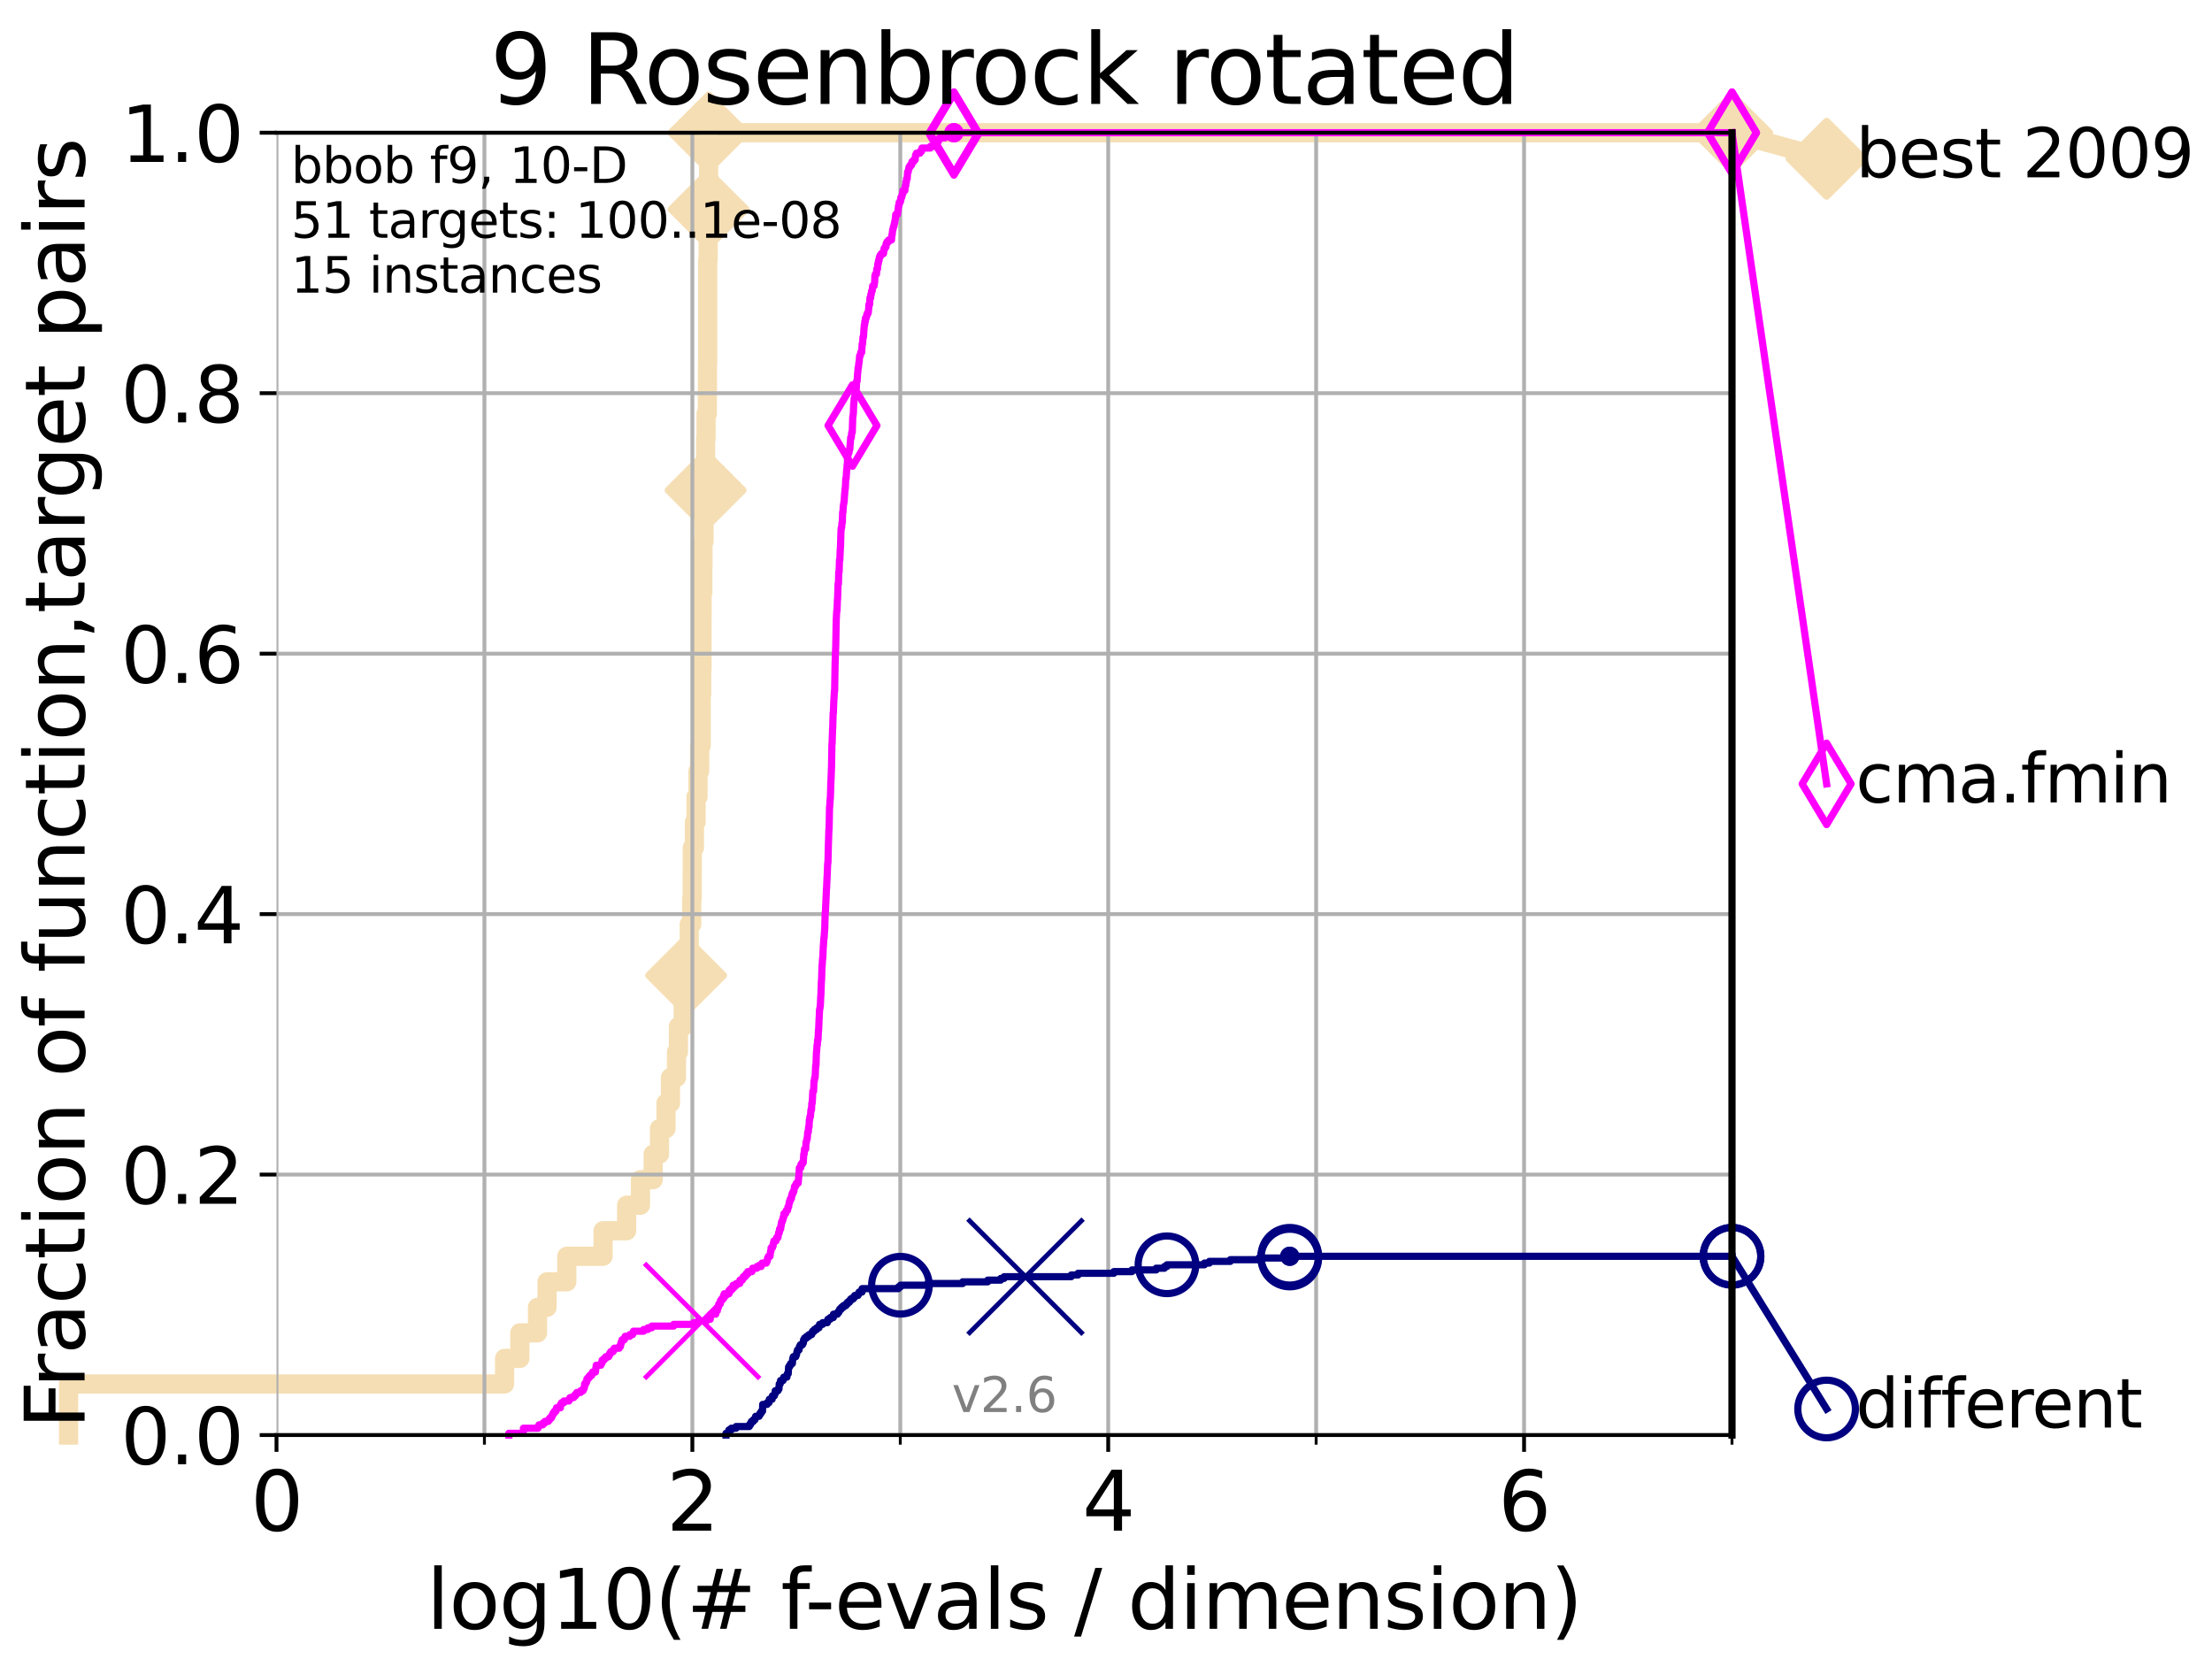 <?xml version="1.0" encoding="utf-8" standalone="no"?>
<!DOCTYPE svg PUBLIC "-//W3C//DTD SVG 1.1//EN"
  "http://www.w3.org/Graphics/SVG/1.1/DTD/svg11.dtd">
<svg height="345.6pt" version="1.1" viewBox="0 0 460.8 345.6" width="460.8pt" xmlns="http://www.w3.org/2000/svg" xmlns:xlink="http://www.w3.org/1999/xlink">
 <defs>
  <style type="text/css">*{stroke-linecap:butt;stroke-linejoin:round;}</style>
 </defs>
 <g id="figure_1">
  <g id="patch_1">
   <path d="M 0 345.6 
L 460.8 345.6 
L 460.8 0 
L 0 0 
z
" style="fill:#ffffff;"/>
  </g>
  <g id="axes_1">
   <g id="patch_2">
    <path d="M 57.6 298.944 
L 360.806 298.944 
L 360.806 27.648 
L 57.6 27.648 
z
" style="fill:#ffffff;"/>
   </g>
   <g id="line2d_1">
    <path d="M 14.285 298.944 
L 14.285 288.305 
L 105.113 288.305 
L 105.113 282.985 
L 108.29 282.985 
L 108.29 277.666 
L 111.972 277.666 
L 111.972 272.346 
L 113.954 272.346 
L 113.954 267.027 
L 118.077 267.027 
L 118.077 261.707 
L 125.628 261.707 
L 125.628 256.388 
L 130.541 256.388 
L 130.541 251.068 
L 133.424 251.068 
L 133.424 245.749 
L 136.069 245.749 
L 136.069 240.429 
L 137.386 240.429 
L 137.386 235.11 
L 138.743 235.11 
L 138.743 229.79 
L 139.677 229.79 
L 139.677 224.471 
L 140.928 224.471 
L 140.928 219.151 
L 141.327 219.151 
L 141.327 213.832 
L 142.332 213.832 
L 142.332 208.512 
L 142.436 208.512 
L 142.436 203.192 
L 142.926 203.192 
L 142.926 197.873 
L 143.58 197.873 
L 143.58 192.553 
L 144.098 192.553 
L 144.098 187.234 
L 144.193 187.234 
L 144.193 181.914 
L 144.212 181.914 
L 144.212 176.595 
L 144.658 176.595 
L 144.658 171.275 
L 145.004 171.275 
L 145.004 165.956 
L 145.415 165.956 
L 145.415 160.636 
L 145.748 160.636 
L 145.748 155.317 
L 146.075 155.317 
L 146.075 144.678 
L 146.177 144.678 
L 146.177 139.358 
L 146.244 139.358 
L 146.244 128.719 
L 146.261 128.719 
L 146.261 123.4 
L 146.413 123.4 
L 146.413 118.08 
L 146.446 118.08 
L 146.446 112.76 
L 146.662 112.76 
L 146.662 107.441 
L 146.761 107.441 
L 146.761 102.121 
L 146.99 102.121 
L 146.99 91.482 
L 147.087 91.482 
L 147.087 86.163 
L 147.36 86.163 
L 147.36 80.843 
L 147.376 80.843 
L 147.376 75.524 
L 147.424 75.524 
L 147.424 54.246 
L 147.519 54.246 
L 147.519 48.926 
L 147.566 48.926 
L 147.566 43.607 
L 147.613 43.607 
L 147.613 27.648 
L 360.806 27.648 
" style="fill:none;stroke:#f5deb3;stroke-linecap:square;stroke-width:4;"/>
   </g>
   <g id="line2d_2">
    <defs>
     <path d="M -0 7.778 
L 7.778 0 
L 0 -7.778 
L -7.778 -0 
z
" id="madf18b8a6d" style="stroke:#f5deb3;stroke-linejoin:miter;stroke-width:1.5;"/>
    </defs>
    <g>
     <use style="fill:#f5deb3;stroke:#f5deb3;stroke-linejoin:miter;stroke-width:1.5;" x="142.926" xlink:href="#madf18b8a6d" y="203.192"/>
     <use style="fill:#f5deb3;stroke:#f5deb3;stroke-linejoin:miter;stroke-width:1.5;" x="146.99" xlink:href="#madf18b8a6d" y="102.121"/>
     <use style="fill:#f5deb3;stroke:#f5deb3;stroke-linejoin:miter;stroke-width:1.5;" x="147.613" xlink:href="#madf18b8a6d" y="43.607"/>
     <use style="fill:#f5deb3;stroke:#f5deb3;stroke-linejoin:miter;stroke-width:1.5;" x="147.613" xlink:href="#madf18b8a6d" y="27.648"/>
     <use style="fill:#f5deb3;stroke:#f5deb3;stroke-linejoin:miter;stroke-width:1.5;" x="147.613" xlink:href="#madf18b8a6d" y="27.648"/>
     <use style="fill:#f5deb3;stroke:#f5deb3;stroke-linejoin:miter;stroke-width:1.5;" x="360.806" xlink:href="#madf18b8a6d" y="27.648"/>
    </g>
   </g>
   <g id="line2d_3">
    <path style="fill:none;stroke:#f5deb3;stroke-linecap:square;stroke-width:4;"/>
    <g/>
   </g>
   <g id="line2d_4">
    <path d="M 360.806 27.648 
L 380.515 33.074 
" style="fill:none;stroke:#f5deb3;stroke-linecap:square;stroke-width:4;"/>
    <g>
     <use style="fill:#f5deb3;stroke:#f5deb3;stroke-linejoin:miter;stroke-width:1.5;" x="360.806" xlink:href="#madf18b8a6d" y="27.648"/>
     <use style="fill:#f5deb3;stroke:#f5deb3;stroke-linejoin:miter;stroke-width:1.5;" x="380.515" xlink:href="#madf18b8a6d" y="33.074"/>
    </g>
   </g>
   <g id="matplotlib.axis_1">
    <g id="xtick_1">
     <g id="line2d_5">
      <path clip-path="url(#p86cf91c1ec)" d="M 57.6 298.944 
L 57.6 27.648 
" style="fill:none;stroke:#b0b0b0;stroke-linecap:square;stroke-width:0.8;"/>
     </g>
     <g id="line2d_6">
      <defs>
       <path d="M 0 0 
L 0 3.5 
" id="mdae4c5ffd1" style="stroke:#000000;stroke-width:0.8;"/>
      </defs>
      <g>
       <use style="stroke:#000000;stroke-width:0.8;" x="57.6" xlink:href="#mdae4c5ffd1" y="298.944"/>
      </g>
     </g>
     <g id="text_1">
      <!-- 0 -->
      <g transform="translate(52.192 318.861)scale(0.17 -0.17)">
       <defs>
        <path d="M 2034 4250 
Q 1547 4250 1301 3770 
Q 1056 3291 1056 2328 
Q 1056 1369 1301 889 
Q 1547 409 2034 409 
Q 2525 409 2770 889 
Q 3016 1369 3016 2328 
Q 3016 3291 2770 3770 
Q 2525 4250 2034 4250 
z
M 2034 4750 
Q 2819 4750 3233 4129 
Q 3647 3509 3647 2328 
Q 3647 1150 3233 529 
Q 2819 -91 2034 -91 
Q 1250 -91 836 529 
Q 422 1150 422 2328 
Q 422 3509 836 4129 
Q 1250 4750 2034 4750 
z
" id="DejaVuSans-30" transform="scale(0.016)"/>
       </defs>
       <use xlink:href="#DejaVuSans-30"/>
      </g>
     </g>
    </g>
    <g id="xtick_2">
     <g id="line2d_7">
      <path clip-path="url(#p86cf91c1ec)" d="M 144.23 298.944 
L 144.23 27.648 
" style="fill:none;stroke:#b0b0b0;stroke-linecap:square;stroke-width:0.8;"/>
     </g>
     <g id="line2d_8">
      <g>
       <use style="stroke:#000000;stroke-width:0.8;" x="144.23" xlink:href="#mdae4c5ffd1" y="298.944"/>
      </g>
     </g>
     <g id="text_2">
      <!-- 2 -->
      <g transform="translate(138.822 318.861)scale(0.17 -0.17)">
       <defs>
        <path d="M 1228 531 
L 3431 531 
L 3431 0 
L 469 0 
L 469 531 
Q 828 903 1448 1529 
Q 2069 2156 2228 2338 
Q 2531 2678 2651 2914 
Q 2772 3150 2772 3378 
Q 2772 3750 2511 3984 
Q 2250 4219 1831 4219 
Q 1534 4219 1204 4116 
Q 875 4013 500 3803 
L 500 4441 
Q 881 4594 1212 4672 
Q 1544 4750 1819 4750 
Q 2544 4750 2975 4387 
Q 3406 4025 3406 3419 
Q 3406 3131 3298 2873 
Q 3191 2616 2906 2266 
Q 2828 2175 2409 1742 
Q 1991 1309 1228 531 
z
" id="DejaVuSans-32" transform="scale(0.016)"/>
       </defs>
       <use xlink:href="#DejaVuSans-32"/>
      </g>
     </g>
    </g>
    <g id="xtick_3">
     <g id="line2d_9">
      <path clip-path="url(#p86cf91c1ec)" d="M 230.861 298.944 
L 230.861 27.648 
" style="fill:none;stroke:#b0b0b0;stroke-linecap:square;stroke-width:0.8;"/>
     </g>
     <g id="line2d_10">
      <g>
       <use style="stroke:#000000;stroke-width:0.8;" x="230.861" xlink:href="#mdae4c5ffd1" y="298.944"/>
      </g>
     </g>
     <g id="text_3">
      <!-- 4 -->
      <g transform="translate(225.453 318.861)scale(0.17 -0.17)">
       <defs>
        <path d="M 2419 4116 
L 825 1625 
L 2419 1625 
L 2419 4116 
z
M 2253 4666 
L 3047 4666 
L 3047 1625 
L 3713 1625 
L 3713 1100 
L 3047 1100 
L 3047 0 
L 2419 0 
L 2419 1100 
L 313 1100 
L 313 1709 
L 2253 4666 
z
" id="DejaVuSans-34" transform="scale(0.016)"/>
       </defs>
       <use xlink:href="#DejaVuSans-34"/>
      </g>
     </g>
    </g>
    <g id="xtick_4">
     <g id="line2d_11">
      <path clip-path="url(#p86cf91c1ec)" d="M 317.491 298.944 
L 317.491 27.648 
" style="fill:none;stroke:#b0b0b0;stroke-linecap:square;stroke-width:0.8;"/>
     </g>
     <g id="line2d_12">
      <g>
       <use style="stroke:#000000;stroke-width:0.8;" x="317.491" xlink:href="#mdae4c5ffd1" y="298.944"/>
      </g>
     </g>
     <g id="text_4">
      <!-- 6 -->
      <g transform="translate(312.083 318.861)scale(0.17 -0.17)">
       <defs>
        <path d="M 2113 2584 
Q 1688 2584 1439 2293 
Q 1191 2003 1191 1497 
Q 1191 994 1439 701 
Q 1688 409 2113 409 
Q 2538 409 2786 701 
Q 3034 994 3034 1497 
Q 3034 2003 2786 2293 
Q 2538 2584 2113 2584 
z
M 3366 4563 
L 3366 3988 
Q 3128 4100 2886 4159 
Q 2644 4219 2406 4219 
Q 1781 4219 1451 3797 
Q 1122 3375 1075 2522 
Q 1259 2794 1537 2939 
Q 1816 3084 2150 3084 
Q 2853 3084 3261 2657 
Q 3669 2231 3669 1497 
Q 3669 778 3244 343 
Q 2819 -91 2113 -91 
Q 1303 -91 875 529 
Q 447 1150 447 2328 
Q 447 3434 972 4092 
Q 1497 4750 2381 4750 
Q 2619 4750 2861 4703 
Q 3103 4656 3366 4563 
z
" id="DejaVuSans-36" transform="scale(0.016)"/>
       </defs>
       <use xlink:href="#DejaVuSans-36"/>
      </g>
     </g>
    </g>
    <g id="xtick_5">
     <g id="line2d_13">
      <path clip-path="url(#p86cf91c1ec)" d="M 100.915 298.944 
L 100.915 27.648 
" style="fill:none;stroke:#b0b0b0;stroke-linecap:square;stroke-width:0.8;"/>
     </g>
     <g id="line2d_14">
      <defs>
       <path d="M 0 0 
L 0 2 
" id="mfc0f3bed40" style="stroke:#000000;stroke-width:0.6;"/>
      </defs>
      <g>
       <use style="stroke:#000000;stroke-width:0.6;" x="100.915" xlink:href="#mfc0f3bed40" y="298.944"/>
      </g>
     </g>
    </g>
    <g id="xtick_6">
     <g id="line2d_15">
      <path clip-path="url(#p86cf91c1ec)" d="M 187.546 298.944 
L 187.546 27.648 
" style="fill:none;stroke:#b0b0b0;stroke-linecap:square;stroke-width:0.8;"/>
     </g>
     <g id="line2d_16">
      <g>
       <use style="stroke:#000000;stroke-width:0.6;" x="187.546" xlink:href="#mfc0f3bed40" y="298.944"/>
      </g>
     </g>
    </g>
    <g id="xtick_7">
     <g id="line2d_17">
      <path clip-path="url(#p86cf91c1ec)" d="M 274.176 298.944 
L 274.176 27.648 
" style="fill:none;stroke:#b0b0b0;stroke-linecap:square;stroke-width:0.8;"/>
     </g>
     <g id="line2d_18">
      <g>
       <use style="stroke:#000000;stroke-width:0.6;" x="274.176" xlink:href="#mfc0f3bed40" y="298.944"/>
      </g>
     </g>
    </g>
    <g id="xtick_8">
     <g id="line2d_19">
      <path clip-path="url(#p86cf91c1ec)" d="M 360.806 298.944 
L 360.806 27.648 
" style="fill:none;stroke:#b0b0b0;stroke-linecap:square;stroke-width:0.8;"/>
     </g>
     <g id="line2d_20">
      <g>
       <use style="stroke:#000000;stroke-width:0.6;" x="360.806" xlink:href="#mfc0f3bed40" y="298.944"/>
      </g>
     </g>
    </g>
    <g id="text_5">
     <!-- log10(# f-evals / dimension) -->
     <g transform="translate(88.823 339.314)scale(0.17 -0.17)">
      <defs>
       <path d="M 603 4863 
L 1178 4863 
L 1178 0 
L 603 0 
L 603 4863 
z
" id="DejaVuSans-6c" transform="scale(0.016)"/>
       <path d="M 1959 3097 
Q 1497 3097 1228 2736 
Q 959 2375 959 1747 
Q 959 1119 1226 758 
Q 1494 397 1959 397 
Q 2419 397 2687 759 
Q 2956 1122 2956 1747 
Q 2956 2369 2687 2733 
Q 2419 3097 1959 3097 
z
M 1959 3584 
Q 2709 3584 3137 3096 
Q 3566 2609 3566 1747 
Q 3566 888 3137 398 
Q 2709 -91 1959 -91 
Q 1206 -91 779 398 
Q 353 888 353 1747 
Q 353 2609 779 3096 
Q 1206 3584 1959 3584 
z
" id="DejaVuSans-6f" transform="scale(0.016)"/>
       <path d="M 2906 1791 
Q 2906 2416 2648 2759 
Q 2391 3103 1925 3103 
Q 1463 3103 1205 2759 
Q 947 2416 947 1791 
Q 947 1169 1205 825 
Q 1463 481 1925 481 
Q 2391 481 2648 825 
Q 2906 1169 2906 1791 
z
M 3481 434 
Q 3481 -459 3084 -895 
Q 2688 -1331 1869 -1331 
Q 1566 -1331 1297 -1286 
Q 1028 -1241 775 -1147 
L 775 -588 
Q 1028 -725 1275 -790 
Q 1522 -856 1778 -856 
Q 2344 -856 2625 -561 
Q 2906 -266 2906 331 
L 2906 616 
Q 2728 306 2450 153 
Q 2172 0 1784 0 
Q 1141 0 747 490 
Q 353 981 353 1791 
Q 353 2603 747 3093 
Q 1141 3584 1784 3584 
Q 2172 3584 2450 3431 
Q 2728 3278 2906 2969 
L 2906 3500 
L 3481 3500 
L 3481 434 
z
" id="DejaVuSans-67" transform="scale(0.016)"/>
       <path d="M 794 531 
L 1825 531 
L 1825 4091 
L 703 3866 
L 703 4441 
L 1819 4666 
L 2450 4666 
L 2450 531 
L 3481 531 
L 3481 0 
L 794 0 
L 794 531 
z
" id="DejaVuSans-31" transform="scale(0.016)"/>
       <path d="M 1984 4856 
Q 1566 4138 1362 3434 
Q 1159 2731 1159 2009 
Q 1159 1288 1364 580 
Q 1569 -128 1984 -844 
L 1484 -844 
Q 1016 -109 783 600 
Q 550 1309 550 2009 
Q 550 2706 781 3412 
Q 1013 4119 1484 4856 
L 1984 4856 
z
" id="DejaVuSans-28" transform="scale(0.016)"/>
       <path d="M 3272 2816 
L 2363 2816 
L 2100 1772 
L 3016 1772 
L 3272 2816 
z
M 2803 4594 
L 2478 3297 
L 3391 3297 
L 3719 4594 
L 4219 4594 
L 3897 3297 
L 4872 3297 
L 4872 2816 
L 3775 2816 
L 3519 1772 
L 4513 1772 
L 4513 1294 
L 3397 1294 
L 3072 0 
L 2572 0 
L 2894 1294 
L 1978 1294 
L 1656 0 
L 1153 0 
L 1478 1294 
L 494 1294 
L 494 1772 
L 1594 1772 
L 1856 2816 
L 850 2816 
L 850 3297 
L 1978 3297 
L 2297 4594 
L 2803 4594 
z
" id="DejaVuSans-23" transform="scale(0.016)"/>
       <path id="DejaVuSans-20" transform="scale(0.016)"/>
       <path d="M 2375 4863 
L 2375 4384 
L 1825 4384 
Q 1516 4384 1395 4259 
Q 1275 4134 1275 3809 
L 1275 3500 
L 2222 3500 
L 2222 3053 
L 1275 3053 
L 1275 0 
L 697 0 
L 697 3053 
L 147 3053 
L 147 3500 
L 697 3500 
L 697 3744 
Q 697 4328 969 4595 
Q 1241 4863 1831 4863 
L 2375 4863 
z
" id="DejaVuSans-66" transform="scale(0.016)"/>
       <path d="M 313 2009 
L 1997 2009 
L 1997 1497 
L 313 1497 
L 313 2009 
z
" id="DejaVuSans-2d" transform="scale(0.016)"/>
       <path d="M 3597 1894 
L 3597 1613 
L 953 1613 
Q 991 1019 1311 708 
Q 1631 397 2203 397 
Q 2534 397 2845 478 
Q 3156 559 3463 722 
L 3463 178 
Q 3153 47 2828 -22 
Q 2503 -91 2169 -91 
Q 1331 -91 842 396 
Q 353 884 353 1716 
Q 353 2575 817 3079 
Q 1281 3584 2069 3584 
Q 2775 3584 3186 3129 
Q 3597 2675 3597 1894 
z
M 3022 2063 
Q 3016 2534 2758 2815 
Q 2500 3097 2075 3097 
Q 1594 3097 1305 2825 
Q 1016 2553 972 2059 
L 3022 2063 
z
" id="DejaVuSans-65" transform="scale(0.016)"/>
       <path d="M 191 3500 
L 800 3500 
L 1894 563 
L 2988 3500 
L 3597 3500 
L 2284 0 
L 1503 0 
L 191 3500 
z
" id="DejaVuSans-76" transform="scale(0.016)"/>
       <path d="M 2194 1759 
Q 1497 1759 1228 1600 
Q 959 1441 959 1056 
Q 959 750 1161 570 
Q 1363 391 1709 391 
Q 2188 391 2477 730 
Q 2766 1069 2766 1631 
L 2766 1759 
L 2194 1759 
z
M 3341 1997 
L 3341 0 
L 2766 0 
L 2766 531 
Q 2569 213 2275 61 
Q 1981 -91 1556 -91 
Q 1019 -91 701 211 
Q 384 513 384 1019 
Q 384 1609 779 1909 
Q 1175 2209 1959 2209 
L 2766 2209 
L 2766 2266 
Q 2766 2663 2505 2880 
Q 2244 3097 1772 3097 
Q 1472 3097 1187 3025 
Q 903 2953 641 2809 
L 641 3341 
Q 956 3463 1253 3523 
Q 1550 3584 1831 3584 
Q 2591 3584 2966 3190 
Q 3341 2797 3341 1997 
z
" id="DejaVuSans-61" transform="scale(0.016)"/>
       <path d="M 2834 3397 
L 2834 2853 
Q 2591 2978 2328 3040 
Q 2066 3103 1784 3103 
Q 1356 3103 1142 2972 
Q 928 2841 928 2578 
Q 928 2378 1081 2264 
Q 1234 2150 1697 2047 
L 1894 2003 
Q 2506 1872 2764 1633 
Q 3022 1394 3022 966 
Q 3022 478 2636 193 
Q 2250 -91 1575 -91 
Q 1294 -91 989 -36 
Q 684 19 347 128 
L 347 722 
Q 666 556 975 473 
Q 1284 391 1588 391 
Q 1994 391 2212 530 
Q 2431 669 2431 922 
Q 2431 1156 2273 1281 
Q 2116 1406 1581 1522 
L 1381 1569 
Q 847 1681 609 1914 
Q 372 2147 372 2553 
Q 372 3047 722 3315 
Q 1072 3584 1716 3584 
Q 2034 3584 2315 3537 
Q 2597 3491 2834 3397 
z
" id="DejaVuSans-73" transform="scale(0.016)"/>
       <path d="M 1625 4666 
L 2156 4666 
L 531 -594 
L 0 -594 
L 1625 4666 
z
" id="DejaVuSans-2f" transform="scale(0.016)"/>
       <path d="M 2906 2969 
L 2906 4863 
L 3481 4863 
L 3481 0 
L 2906 0 
L 2906 525 
Q 2725 213 2448 61 
Q 2172 -91 1784 -91 
Q 1150 -91 751 415 
Q 353 922 353 1747 
Q 353 2572 751 3078 
Q 1150 3584 1784 3584 
Q 2172 3584 2448 3432 
Q 2725 3281 2906 2969 
z
M 947 1747 
Q 947 1113 1208 752 
Q 1469 391 1925 391 
Q 2381 391 2643 752 
Q 2906 1113 2906 1747 
Q 2906 2381 2643 2742 
Q 2381 3103 1925 3103 
Q 1469 3103 1208 2742 
Q 947 2381 947 1747 
z
" id="DejaVuSans-64" transform="scale(0.016)"/>
       <path d="M 603 3500 
L 1178 3500 
L 1178 0 
L 603 0 
L 603 3500 
z
M 603 4863 
L 1178 4863 
L 1178 4134 
L 603 4134 
L 603 4863 
z
" id="DejaVuSans-69" transform="scale(0.016)"/>
       <path d="M 3328 2828 
Q 3544 3216 3844 3400 
Q 4144 3584 4550 3584 
Q 5097 3584 5394 3201 
Q 5691 2819 5691 2113 
L 5691 0 
L 5113 0 
L 5113 2094 
Q 5113 2597 4934 2840 
Q 4756 3084 4391 3084 
Q 3944 3084 3684 2787 
Q 3425 2491 3425 1978 
L 3425 0 
L 2847 0 
L 2847 2094 
Q 2847 2600 2669 2842 
Q 2491 3084 2119 3084 
Q 1678 3084 1418 2786 
Q 1159 2488 1159 1978 
L 1159 0 
L 581 0 
L 581 3500 
L 1159 3500 
L 1159 2956 
Q 1356 3278 1631 3431 
Q 1906 3584 2284 3584 
Q 2666 3584 2933 3390 
Q 3200 3197 3328 2828 
z
" id="DejaVuSans-6d" transform="scale(0.016)"/>
       <path d="M 3513 2113 
L 3513 0 
L 2938 0 
L 2938 2094 
Q 2938 2591 2744 2837 
Q 2550 3084 2163 3084 
Q 1697 3084 1428 2787 
Q 1159 2491 1159 1978 
L 1159 0 
L 581 0 
L 581 3500 
L 1159 3500 
L 1159 2956 
Q 1366 3272 1645 3428 
Q 1925 3584 2291 3584 
Q 2894 3584 3203 3211 
Q 3513 2838 3513 2113 
z
" id="DejaVuSans-6e" transform="scale(0.016)"/>
       <path d="M 513 4856 
L 1013 4856 
Q 1481 4119 1714 3412 
Q 1947 2706 1947 2009 
Q 1947 1309 1714 600 
Q 1481 -109 1013 -844 
L 513 -844 
Q 928 -128 1133 580 
Q 1338 1288 1338 2009 
Q 1338 2731 1133 3434 
Q 928 4138 513 4856 
z
" id="DejaVuSans-29" transform="scale(0.016)"/>
      </defs>
      <use xlink:href="#DejaVuSans-6c"/>
      <use x="27.783" xlink:href="#DejaVuSans-6f"/>
      <use x="88.965" xlink:href="#DejaVuSans-67"/>
      <use x="152.441" xlink:href="#DejaVuSans-31"/>
      <use x="216.064" xlink:href="#DejaVuSans-30"/>
      <use x="279.688" xlink:href="#DejaVuSans-28"/>
      <use x="318.701" xlink:href="#DejaVuSans-23"/>
      <use x="402.49" xlink:href="#DejaVuSans-20"/>
      <use x="434.277" xlink:href="#DejaVuSans-66"/>
      <use x="463.982" xlink:href="#DejaVuSans-2d"/>
      <use x="500.066" xlink:href="#DejaVuSans-65"/>
      <use x="561.59" xlink:href="#DejaVuSans-76"/>
      <use x="620.77" xlink:href="#DejaVuSans-61"/>
      <use x="682.049" xlink:href="#DejaVuSans-6c"/>
      <use x="709.832" xlink:href="#DejaVuSans-73"/>
      <use x="761.932" xlink:href="#DejaVuSans-20"/>
      <use x="793.719" xlink:href="#DejaVuSans-2f"/>
      <use x="827.41" xlink:href="#DejaVuSans-20"/>
      <use x="859.197" xlink:href="#DejaVuSans-64"/>
      <use x="922.674" xlink:href="#DejaVuSans-69"/>
      <use x="950.457" xlink:href="#DejaVuSans-6d"/>
      <use x="1047.869" xlink:href="#DejaVuSans-65"/>
      <use x="1109.393" xlink:href="#DejaVuSans-6e"/>
      <use x="1172.771" xlink:href="#DejaVuSans-73"/>
      <use x="1224.871" xlink:href="#DejaVuSans-69"/>
      <use x="1252.654" xlink:href="#DejaVuSans-6f"/>
      <use x="1313.836" xlink:href="#DejaVuSans-6e"/>
      <use x="1377.215" xlink:href="#DejaVuSans-29"/>
     </g>
    </g>
   </g>
   <g id="matplotlib.axis_2">
    <g id="ytick_1">
     <g id="line2d_21">
      <path clip-path="url(#p86cf91c1ec)" d="M 57.6 298.944 
L 360.806 298.944 
" style="fill:none;stroke:#b0b0b0;stroke-linecap:square;stroke-width:0.8;"/>
     </g>
     <g id="line2d_22">
      <defs>
       <path d="M 0 0 
L -3.5 0 
" id="me16c297406" style="stroke:#000000;stroke-width:0.8;"/>
      </defs>
      <g>
       <use style="stroke:#000000;stroke-width:0.8;" x="57.6" xlink:href="#me16c297406" y="298.944"/>
      </g>
     </g>
     <g id="text_6">
      <!-- 0.0 -->
      <g transform="translate(25.155 305.023)scale(0.16 -0.16)">
       <defs>
        <path d="M 684 794 
L 1344 794 
L 1344 0 
L 684 0 
L 684 794 
z
" id="DejaVuSans-2e" transform="scale(0.016)"/>
       </defs>
       <use xlink:href="#DejaVuSans-30"/>
       <use x="63.623" xlink:href="#DejaVuSans-2e"/>
       <use x="95.41" xlink:href="#DejaVuSans-30"/>
      </g>
     </g>
    </g>
    <g id="ytick_2">
     <g id="line2d_23">
      <path clip-path="url(#p86cf91c1ec)" d="M 57.6 244.685 
L 360.806 244.685 
" style="fill:none;stroke:#b0b0b0;stroke-linecap:square;stroke-width:0.8;"/>
     </g>
     <g id="line2d_24">
      <g>
       <use style="stroke:#000000;stroke-width:0.8;" x="57.6" xlink:href="#me16c297406" y="244.685"/>
      </g>
     </g>
     <g id="text_7">
      <!-- 0.2 -->
      <g transform="translate(25.155 250.764)scale(0.16 -0.16)">
       <use xlink:href="#DejaVuSans-30"/>
       <use x="63.623" xlink:href="#DejaVuSans-2e"/>
       <use x="95.41" xlink:href="#DejaVuSans-32"/>
      </g>
     </g>
    </g>
    <g id="ytick_3">
     <g id="line2d_25">
      <path clip-path="url(#p86cf91c1ec)" d="M 57.6 190.426 
L 360.806 190.426 
" style="fill:none;stroke:#b0b0b0;stroke-linecap:square;stroke-width:0.8;"/>
     </g>
     <g id="line2d_26">
      <g>
       <use style="stroke:#000000;stroke-width:0.8;" x="57.6" xlink:href="#me16c297406" y="190.426"/>
      </g>
     </g>
     <g id="text_8">
      <!-- 0.4 -->
      <g transform="translate(25.155 196.504)scale(0.16 -0.16)">
       <use xlink:href="#DejaVuSans-30"/>
       <use x="63.623" xlink:href="#DejaVuSans-2e"/>
       <use x="95.41" xlink:href="#DejaVuSans-34"/>
      </g>
     </g>
    </g>
    <g id="ytick_4">
     <g id="line2d_27">
      <path clip-path="url(#p86cf91c1ec)" d="M 57.6 136.166 
L 360.806 136.166 
" style="fill:none;stroke:#b0b0b0;stroke-linecap:square;stroke-width:0.8;"/>
     </g>
     <g id="line2d_28">
      <g>
       <use style="stroke:#000000;stroke-width:0.8;" x="57.6" xlink:href="#me16c297406" y="136.166"/>
      </g>
     </g>
     <g id="text_9">
      <!-- 0.6 -->
      <g transform="translate(25.155 142.245)scale(0.16 -0.16)">
       <use xlink:href="#DejaVuSans-30"/>
       <use x="63.623" xlink:href="#DejaVuSans-2e"/>
       <use x="95.41" xlink:href="#DejaVuSans-36"/>
      </g>
     </g>
    </g>
    <g id="ytick_5">
     <g id="line2d_29">
      <path clip-path="url(#p86cf91c1ec)" d="M 57.6 81.907 
L 360.806 81.907 
" style="fill:none;stroke:#b0b0b0;stroke-linecap:square;stroke-width:0.8;"/>
     </g>
     <g id="line2d_30">
      <g>
       <use style="stroke:#000000;stroke-width:0.8;" x="57.6" xlink:href="#me16c297406" y="81.907"/>
      </g>
     </g>
     <g id="text_10">
      <!-- 0.8 -->
      <g transform="translate(25.155 87.986)scale(0.16 -0.16)">
       <defs>
        <path d="M 2034 2216 
Q 1584 2216 1326 1975 
Q 1069 1734 1069 1313 
Q 1069 891 1326 650 
Q 1584 409 2034 409 
Q 2484 409 2743 651 
Q 3003 894 3003 1313 
Q 3003 1734 2745 1975 
Q 2488 2216 2034 2216 
z
M 1403 2484 
Q 997 2584 770 2862 
Q 544 3141 544 3541 
Q 544 4100 942 4425 
Q 1341 4750 2034 4750 
Q 2731 4750 3128 4425 
Q 3525 4100 3525 3541 
Q 3525 3141 3298 2862 
Q 3072 2584 2669 2484 
Q 3125 2378 3379 2068 
Q 3634 1759 3634 1313 
Q 3634 634 3220 271 
Q 2806 -91 2034 -91 
Q 1263 -91 848 271 
Q 434 634 434 1313 
Q 434 1759 690 2068 
Q 947 2378 1403 2484 
z
M 1172 3481 
Q 1172 3119 1398 2916 
Q 1625 2713 2034 2713 
Q 2441 2713 2670 2916 
Q 2900 3119 2900 3481 
Q 2900 3844 2670 4047 
Q 2441 4250 2034 4250 
Q 1625 4250 1398 4047 
Q 1172 3844 1172 3481 
z
" id="DejaVuSans-38" transform="scale(0.016)"/>
       </defs>
       <use xlink:href="#DejaVuSans-30"/>
       <use x="63.623" xlink:href="#DejaVuSans-2e"/>
       <use x="95.41" xlink:href="#DejaVuSans-38"/>
      </g>
     </g>
    </g>
    <g id="ytick_6">
     <g id="line2d_31">
      <path clip-path="url(#p86cf91c1ec)" d="M 57.6 27.648 
L 360.806 27.648 
" style="fill:none;stroke:#b0b0b0;stroke-linecap:square;stroke-width:0.8;"/>
     </g>
     <g id="line2d_32">
      <g>
       <use style="stroke:#000000;stroke-width:0.8;" x="57.6" xlink:href="#me16c297406" y="27.648"/>
      </g>
     </g>
     <g id="text_11">
      <!-- 1.0 -->
      <g transform="translate(25.155 33.727)scale(0.16 -0.16)">
       <use xlink:href="#DejaVuSans-31"/>
       <use x="63.623" xlink:href="#DejaVuSans-2e"/>
       <use x="95.41" xlink:href="#DejaVuSans-30"/>
      </g>
     </g>
    </g>
    <g id="text_12">
     <!-- Fraction of function,target pairs -->
     <g transform="translate(17.62 297.681)rotate(-90)scale(0.17 -0.17)">
      <defs>
       <path d="M 628 4666 
L 3309 4666 
L 3309 4134 
L 1259 4134 
L 1259 2759 
L 3109 2759 
L 3109 2228 
L 1259 2228 
L 1259 0 
L 628 0 
L 628 4666 
z
" id="DejaVuSans-46" transform="scale(0.016)"/>
       <path d="M 2631 2963 
Q 2534 3019 2420 3045 
Q 2306 3072 2169 3072 
Q 1681 3072 1420 2755 
Q 1159 2438 1159 1844 
L 1159 0 
L 581 0 
L 581 3500 
L 1159 3500 
L 1159 2956 
Q 1341 3275 1631 3429 
Q 1922 3584 2338 3584 
Q 2397 3584 2469 3576 
Q 2541 3569 2628 3553 
L 2631 2963 
z
" id="DejaVuSans-72" transform="scale(0.016)"/>
       <path d="M 3122 3366 
L 3122 2828 
Q 2878 2963 2633 3030 
Q 2388 3097 2138 3097 
Q 1578 3097 1268 2742 
Q 959 2388 959 1747 
Q 959 1106 1268 751 
Q 1578 397 2138 397 
Q 2388 397 2633 464 
Q 2878 531 3122 666 
L 3122 134 
Q 2881 22 2623 -34 
Q 2366 -91 2075 -91 
Q 1284 -91 818 406 
Q 353 903 353 1747 
Q 353 2603 823 3093 
Q 1294 3584 2113 3584 
Q 2378 3584 2631 3529 
Q 2884 3475 3122 3366 
z
" id="DejaVuSans-63" transform="scale(0.016)"/>
       <path d="M 1172 4494 
L 1172 3500 
L 2356 3500 
L 2356 3053 
L 1172 3053 
L 1172 1153 
Q 1172 725 1289 603 
Q 1406 481 1766 481 
L 2356 481 
L 2356 0 
L 1766 0 
Q 1100 0 847 248 
Q 594 497 594 1153 
L 594 3053 
L 172 3053 
L 172 3500 
L 594 3500 
L 594 4494 
L 1172 4494 
z
" id="DejaVuSans-74" transform="scale(0.016)"/>
       <path d="M 544 1381 
L 544 3500 
L 1119 3500 
L 1119 1403 
Q 1119 906 1312 657 
Q 1506 409 1894 409 
Q 2359 409 2629 706 
Q 2900 1003 2900 1516 
L 2900 3500 
L 3475 3500 
L 3475 0 
L 2900 0 
L 2900 538 
Q 2691 219 2414 64 
Q 2138 -91 1772 -91 
Q 1169 -91 856 284 
Q 544 659 544 1381 
z
M 1991 3584 
L 1991 3584 
z
" id="DejaVuSans-75" transform="scale(0.016)"/>
       <path d="M 750 794 
L 1409 794 
L 1409 256 
L 897 -744 
L 494 -744 
L 750 256 
L 750 794 
z
" id="DejaVuSans-2c" transform="scale(0.016)"/>
       <path d="M 1159 525 
L 1159 -1331 
L 581 -1331 
L 581 3500 
L 1159 3500 
L 1159 2969 
Q 1341 3281 1617 3432 
Q 1894 3584 2278 3584 
Q 2916 3584 3314 3078 
Q 3713 2572 3713 1747 
Q 3713 922 3314 415 
Q 2916 -91 2278 -91 
Q 1894 -91 1617 61 
Q 1341 213 1159 525 
z
M 3116 1747 
Q 3116 2381 2855 2742 
Q 2594 3103 2138 3103 
Q 1681 3103 1420 2742 
Q 1159 2381 1159 1747 
Q 1159 1113 1420 752 
Q 1681 391 2138 391 
Q 2594 391 2855 752 
Q 3116 1113 3116 1747 
z
" id="DejaVuSans-70" transform="scale(0.016)"/>
      </defs>
      <use xlink:href="#DejaVuSans-46"/>
      <use x="50.27" xlink:href="#DejaVuSans-72"/>
      <use x="91.383" xlink:href="#DejaVuSans-61"/>
      <use x="152.662" xlink:href="#DejaVuSans-63"/>
      <use x="207.643" xlink:href="#DejaVuSans-74"/>
      <use x="246.852" xlink:href="#DejaVuSans-69"/>
      <use x="274.635" xlink:href="#DejaVuSans-6f"/>
      <use x="335.816" xlink:href="#DejaVuSans-6e"/>
      <use x="399.195" xlink:href="#DejaVuSans-20"/>
      <use x="430.982" xlink:href="#DejaVuSans-6f"/>
      <use x="492.164" xlink:href="#DejaVuSans-66"/>
      <use x="527.369" xlink:href="#DejaVuSans-20"/>
      <use x="559.156" xlink:href="#DejaVuSans-66"/>
      <use x="594.361" xlink:href="#DejaVuSans-75"/>
      <use x="657.74" xlink:href="#DejaVuSans-6e"/>
      <use x="721.119" xlink:href="#DejaVuSans-63"/>
      <use x="776.1" xlink:href="#DejaVuSans-74"/>
      <use x="815.309" xlink:href="#DejaVuSans-69"/>
      <use x="843.092" xlink:href="#DejaVuSans-6f"/>
      <use x="904.273" xlink:href="#DejaVuSans-6e"/>
      <use x="967.652" xlink:href="#DejaVuSans-2c"/>
      <use x="999.439" xlink:href="#DejaVuSans-74"/>
      <use x="1038.648" xlink:href="#DejaVuSans-61"/>
      <use x="1099.928" xlink:href="#DejaVuSans-72"/>
      <use x="1139.291" xlink:href="#DejaVuSans-67"/>
      <use x="1202.768" xlink:href="#DejaVuSans-65"/>
      <use x="1264.291" xlink:href="#DejaVuSans-74"/>
      <use x="1303.5" xlink:href="#DejaVuSans-20"/>
      <use x="1335.287" xlink:href="#DejaVuSans-70"/>
      <use x="1398.764" xlink:href="#DejaVuSans-61"/>
      <use x="1460.043" xlink:href="#DejaVuSans-69"/>
      <use x="1487.826" xlink:href="#DejaVuSans-72"/>
      <use x="1528.939" xlink:href="#DejaVuSans-73"/>
     </g>
    </g>
   </g>
   <g id="line2d_33">
    <defs>
     <path d="M 0 1.5 
C 0.398 1.5 0.779 1.342 1.061 1.061 
C 1.342 0.779 1.5 0.398 1.5 0 
C 1.5 -0.398 1.342 -0.779 1.061 -1.061 
C 0.779 -1.342 0.398 -1.5 0 -1.5 
C -0.398 -1.5 -0.779 -1.342 -1.061 -1.061 
C -1.342 -0.779 -1.5 -0.398 -1.5 0 
C -1.5 0.398 -1.342 0.779 -1.061 1.061 
C -0.779 1.342 -0.398 1.5 0 1.5 
z
" id="mb6ce8fa285" style="stroke:#f5deb3;"/>
    </defs>
    <g>
     <use style="fill:#f5deb3;stroke:#f5deb3;" x="147.613" xlink:href="#mb6ce8fa285" y="27.648"/>
     <use style="fill:#f5deb3;stroke:#f5deb3;" x="147.613" xlink:href="#mb6ce8fa285" y="27.648"/>
    </g>
   </g>
   <g id="line2d_34">
    <defs>
     <path d="M 0 1.5 
C 0.398 1.5 0.779 1.342 1.061 1.061 
C 1.342 0.779 1.5 0.398 1.5 0 
C 1.5 -0.398 1.342 -0.779 1.061 -1.061 
C 0.779 -1.342 0.398 -1.5 0 -1.5 
C -0.398 -1.5 -0.779 -1.342 -1.061 -1.061 
C -1.342 -0.779 -1.5 -0.398 -1.5 0 
C -1.5 0.398 -1.342 0.779 -1.061 1.061 
C -0.779 1.342 -0.398 1.5 0 1.5 
z
" id="mc178b02b03" style="stroke:#000080;"/>
    </defs>
    <g>
     <use style="fill:#000080;stroke:#000080;" x="268.681" xlink:href="#mc178b02b03" y="261.707"/>
     <use style="fill:#000080;stroke:#000080;" x="268.681" xlink:href="#mc178b02b03" y="261.707"/>
    </g>
   </g>
   <g id="line2d_35">
    <path d="M 151.233 298.944 
L 151.233 298.589 
L 151.719 298.589 
L 151.719 298.235 
L 151.845 298.235 
L 151.845 297.88 
L 152.341 297.88 
L 152.341 297.525 
L 153.34 297.525 
L 153.34 297.171 
L 156.096 297.171 
L 156.096 296.816 
L 156.334 296.816 
L 156.334 296.462 
L 156.531 296.462 
L 156.531 296.107 
L 156.937 296.107 
L 156.937 295.752 
L 157.279 295.752 
L 157.279 295.398 
L 157.41 295.398 
L 157.41 295.043 
L 158.143 295.043 
L 158.143 294.688 
L 158.357 294.688 
L 158.357 294.334 
L 158.604 294.334 
L 158.604 293.979 
L 158.848 293.979 
L 158.882 292.561 
L 159.809 292.561 
L 159.809 292.206 
L 160.199 292.206 
L 160.263 291.497 
L 160.848 291.497 
L 160.894 290.787 
L 161.309 290.787 
L 161.309 290.433 
L 161.46 290.433 
L 161.49 289.723 
L 162.067 289.723 
L 162.067 289.369 
L 162.27 289.369 
L 162.328 288.305 
L 162.528 288.305 
L 162.599 287.596 
L 163.116 287.596 
L 163.116 287.241 
L 163.267 287.241 
L 163.267 286.886 
L 163.925 286.886 
L 164.005 286.177 
L 164.201 286.177 
L 164.279 284.759 
L 164.485 284.759 
L 164.485 284.404 
L 164.702 284.404 
L 164.702 284.049 
L 165.066 284.049 
L 165.14 282.985 
L 165.251 282.985 
L 165.251 282.631 
L 165.773 282.631 
L 165.773 282.276 
L 165.916 282.276 
L 166.023 281.567 
L 166.129 281.567 
L 166.129 281.212 
L 166.455 281.212 
L 166.535 280.503 
L 166.718 280.503 
L 166.718 280.148 
L 167.168 280.148 
L 167.168 279.794 
L 167.356 279.794 
L 167.4 279.084 
L 167.608 279.084 
L 167.608 278.73 
L 168.037 278.73 
L 168.037 278.375 
L 168.529 278.375 
L 168.529 278.021 
L 169.09 278.021 
L 169.09 277.666 
L 169.269 277.666 
L 169.269 277.311 
L 169.643 277.311 
L 169.643 276.957 
L 170.124 276.957 
L 170.124 276.602 
L 170.612 276.602 
L 170.723 275.893 
L 171.365 275.893 
L 171.365 275.538 
L 172.344 275.538 
L 172.453 274.829 
L 172.95 274.829 
L 172.95 274.474 
L 173.601 274.474 
L 173.625 273.765 
L 174.457 273.765 
L 174.457 273.41 
L 174.742 273.41 
L 174.742 273.056 
L 174.934 273.056 
L 174.934 272.701 
L 175.277 272.701 
L 175.277 272.346 
L 175.67 272.346 
L 175.67 271.992 
L 176.221 271.992 
L 176.221 271.637 
L 176.547 271.637 
L 176.547 271.282 
L 176.942 271.282 
L 176.942 270.928 
L 177.243 270.928 
L 177.243 270.573 
L 177.763 270.573 
L 177.763 270.219 
L 178.064 270.219 
L 178.064 269.864 
L 178.743 269.864 
L 178.743 269.509 
L 178.958 269.509 
L 178.958 269.155 
L 179.583 269.155 
L 179.589 268.445 
L 187.16 268.445 
L 187.16 268.091 
L 187.578 268.091 
L 187.578 267.736 
L 193.217 267.736 
L 193.217 267.381 
L 200.546 267.381 
L 200.546 267.027 
L 205.764 267.027 
L 205.764 266.672 
L 208.468 266.672 
L 208.468 266.318 
L 209.177 266.318 
L 209.177 265.963 
L 223.146 265.963 
L 223.146 265.608 
L 224.576 265.608 
L 224.576 265.254 
L 232.024 265.254 
L 232.024 264.899 
L 235.807 264.899 
L 235.807 264.544 
L 240.853 264.544 
L 240.853 264.19 
L 242.577 264.19 
L 242.577 263.835 
L 243.099 263.835 
L 243.099 263.48 
L 250.9 263.48 
L 250.9 263.126 
L 251.929 263.126 
L 251.929 262.771 
L 256.294 262.771 
L 256.294 262.417 
L 262.243 262.417 
L 262.243 262.062 
L 268.681 262.062 
L 268.681 261.707 
L 360.806 261.707 
L 360.806 261.707 
" style="fill:none;stroke:#000080;stroke-linecap:square;stroke-width:1.5;"/>
   </g>
   <g id="line2d_36">
    <defs>
     <path d="M 0 6 
C 1.591 6 3.117 5.368 4.243 4.243 
C 5.368 3.117 6 1.591 6 0 
C 6 -1.591 5.368 -3.117 4.243 -4.243 
C 3.117 -5.368 1.591 -6 0 -6 
C -1.591 -6 -3.117 -5.368 -4.243 -4.243 
C -5.368 -3.117 -6 -1.591 -6 0 
C -6 1.591 -5.368 3.117 -4.243 4.243 
C -3.117 5.368 -1.591 6 0 6 
z
" id="m25f148d3f9" style="stroke:#000080;stroke-width:1.5;"/>
    </defs>
    <g>
     <use style="fill-opacity:0;stroke:#000080;stroke-width:1.5;" x="187.578" xlink:href="#m25f148d3f9" y="267.736"/>
     <use style="fill-opacity:0;stroke:#000080;stroke-width:1.5;" x="243.099" xlink:href="#m25f148d3f9" y="263.48"/>
     <use style="fill-opacity:0;stroke:#000080;stroke-width:1.5;" x="268.681" xlink:href="#m25f148d3f9" y="262.062"/>
     <use style="fill-opacity:0;stroke:#000080;stroke-width:1.5;" x="268.681" xlink:href="#m25f148d3f9" y="261.707"/>
     <use style="fill-opacity:0;stroke:#000080;stroke-width:1.5;" x="360.806" xlink:href="#m25f148d3f9" y="261.707"/>
    </g>
   </g>
   <g id="line2d_37">
    <path style="fill:none;stroke:#000080;stroke-linecap:square;stroke-width:1.5;"/>
    <g/>
   </g>
   <g id="line2d_38">
    <path clip-path="url(#p86cf91c1ec)" d="M 213.633 265.963 
" style="fill:none;stroke:#000080;stroke-linecap:square;stroke-width:1.5;"/>
    <defs>
     <path d="M -12 12 
L 12 -12 
M -12 -12 
L 12 12 
" id="m52c3c93ccd" style="stroke:#000080;"/>
    </defs>
    <g clip-path="url(#p86cf91c1ec)">
     <use style="fill:#000080;stroke:#000080;" x="213.633" xlink:href="#m52c3c93ccd" y="265.963"/>
    </g>
   </g>
   <g id="line2d_39">
    <defs>
     <path d="M 0 1.5 
C 0.398 1.5 0.779 1.342 1.061 1.061 
C 1.342 0.779 1.5 0.398 1.5 0 
C 1.5 -0.398 1.342 -0.779 1.061 -1.061 
C 0.779 -1.342 0.398 -1.5 0 -1.5 
C -0.398 -1.5 -0.779 -1.342 -1.061 -1.061 
C -1.342 -0.779 -1.5 -0.398 -1.5 0 
C -1.5 0.398 -1.342 0.779 -1.061 1.061 
C -0.779 1.342 -0.398 1.5 0 1.5 
z
" id="mdbec8af0ba" style="stroke:#ff00ff;"/>
    </defs>
    <g>
     <use style="fill:#ff00ff;stroke:#ff00ff;" x="198.719" xlink:href="#mdbec8af0ba" y="27.648"/>
     <use style="fill:#ff00ff;stroke:#ff00ff;" x="198.719" xlink:href="#mdbec8af0ba" y="27.648"/>
    </g>
   </g>
   <g id="line2d_40">
    <path d="M 105.995 298.944 
L 105.995 298.589 
L 108.915 298.589 
L 108.915 298.235 
L 109.038 298.235 
L 109.038 297.525 
L 112.077 297.525 
L 112.077 297.171 
L 112.283 297.171 
L 112.283 296.816 
L 113.088 296.816 
L 113.088 296.462 
L 113.478 296.462 
L 113.478 296.107 
L 114.234 296.107 
L 114.234 295.752 
L 114.51 295.752 
L 114.51 295.398 
L 114.872 295.398 
L 114.872 295.043 
L 115.051 295.043 
L 115.051 294.688 
L 115.227 294.688 
L 115.227 294.334 
L 115.489 294.334 
L 115.489 293.979 
L 115.833 293.979 
L 115.918 293.27 
L 116.746 293.27 
L 116.746 292.561 
L 116.988 292.561 
L 116.988 292.206 
L 117.462 292.206 
L 117.462 291.851 
L 118.525 291.851 
L 118.525 291.497 
L 118.745 291.497 
L 118.745 291.142 
L 119.53 291.142 
L 119.53 290.787 
L 119.876 290.787 
L 119.876 290.433 
L 120.149 290.433 
L 120.149 290.078 
L 120.944 290.078 
L 120.944 289.723 
L 121.456 289.723 
L 121.456 289.369 
L 121.644 289.369 
L 121.644 289.014 
L 121.769 289.014 
L 121.769 288.305 
L 122.016 288.305 
L 122.016 287.95 
L 122.199 287.95 
L 122.259 287.241 
L 122.559 287.241 
L 122.559 286.886 
L 122.855 286.886 
L 122.855 286.532 
L 123.26 286.532 
L 123.26 286.177 
L 123.432 286.177 
L 123.432 285.822 
L 124.047 285.822 
L 124.156 284.759 
L 124.211 284.759 
L 124.211 284.404 
L 125.168 284.404 
L 125.168 284.049 
L 125.374 284.049 
L 125.425 283.34 
L 125.83 283.34 
L 125.83 282.985 
L 126.177 282.985 
L 126.177 282.631 
L 126.804 282.631 
L 126.804 282.276 
L 126.994 282.276 
L 126.994 281.922 
L 127.227 281.922 
L 127.227 281.567 
L 127.731 281.567 
L 127.731 281.212 
L 127.956 281.212 
L 127.956 280.858 
L 128.999 280.858 
L 128.999 280.503 
L 129.251 280.503 
L 129.334 279.794 
L 129.458 279.794 
L 129.458 279.439 
L 129.582 279.439 
L 129.582 279.084 
L 130.067 279.084 
L 130.067 278.73 
L 130.226 278.73 
L 130.226 278.375 
L 131.191 278.375 
L 131.191 278.021 
L 131.784 278.021 
L 131.784 277.666 
L 131.965 277.666 
L 131.965 277.311 
L 134.08 277.311 
L 134.08 276.957 
L 134.963 276.957 
L 134.963 276.602 
L 135.776 276.602 
L 135.776 276.247 
L 140.336 276.247 
L 140.336 275.893 
L 144.473 275.893 
L 144.473 275.538 
L 145.397 275.538 
L 145.397 275.183 
L 147.2 275.183 
L 147.2 274.829 
L 147.956 274.829 
L 148.033 273.765 
L 149.108 273.765 
L 149.122 273.056 
L 149.439 273.056 
L 149.467 272.346 
L 149.68 272.346 
L 149.736 271.637 
L 150.056 271.637 
L 150.084 270.928 
L 150.344 270.928 
L 150.344 270.573 
L 150.694 270.573 
L 150.721 269.864 
L 150.88 269.864 
L 150.88 269.509 
L 151.87 269.509 
L 151.87 268.8 
L 152.23 268.8 
L 152.23 268.445 
L 152.62 268.445 
L 152.716 267.736 
L 153.364 267.736 
L 153.364 267.381 
L 154.112 267.381 
L 154.146 266.672 
L 154.639 266.672 
L 154.639 266.318 
L 154.833 266.318 
L 154.833 265.963 
L 155.225 265.963 
L 155.225 265.608 
L 155.506 265.608 
L 155.506 265.254 
L 155.793 265.254 
L 155.793 264.899 
L 156.638 264.899 
L 156.638 264.544 
L 156.784 264.544 
L 156.784 264.19 
L 157.679 264.19 
L 157.679 263.835 
L 158.56 263.835 
L 158.56 263.48 
L 158.743 263.48 
L 158.743 263.126 
L 159.652 263.126 
L 159.652 262.771 
L 159.817 262.771 
L 159.891 262.062 
L 160.07 262.062 
L 160.07 261.707 
L 160.415 261.707 
L 160.518 260.643 
L 160.589 260.643 
L 160.637 259.934 
L 160.918 259.934 
L 160.918 259.579 
L 161.049 259.579 
L 161.126 258.87 
L 161.21 258.87 
L 161.21 258.516 
L 161.647 258.516 
L 161.647 258.161 
L 161.788 258.161 
L 161.788 257.806 
L 162.067 257.806 
L 162.14 257.097 
L 162.212 257.097 
L 162.212 256.742 
L 162.364 256.742 
L 162.385 256.033 
L 162.627 256.033 
L 162.662 255.324 
L 162.761 255.324 
L 162.789 254.615 
L 162.922 254.615 
L 162.922 254.26 
L 163.061 254.26 
L 163.15 253.551 
L 163.281 253.551 
L 163.288 252.841 
L 163.646 252.841 
L 163.646 252.487 
L 163.806 252.487 
L 163.806 252.132 
L 164.07 252.132 
L 164.142 251.423 
L 164.292 251.423 
L 164.363 250.714 
L 164.427 250.714 
L 164.427 250.359 
L 164.549 250.359 
L 164.549 250.004 
L 164.695 250.004 
L 164.695 249.65 
L 164.884 249.65 
L 164.928 248.94 
L 165.047 248.94 
L 165.047 248.586 
L 165.208 248.586 
L 165.208 248.231 
L 165.368 248.231 
L 165.471 247.522 
L 165.502 247.522 
L 165.502 247.167 
L 165.719 247.167 
L 165.719 246.813 
L 165.91 246.813 
L 165.91 246.458 
L 166.281 246.458 
L 166.385 245.039 
L 166.414 245.039 
L 166.524 243.266 
L 166.815 243.266 
L 166.849 242.557 
L 167.113 242.557 
L 167.113 242.202 
L 167.329 242.202 
L 167.433 240.429 
L 167.515 240.429 
L 167.591 239.365 
L 167.845 239.365 
L 167.899 237.947 
L 167.989 237.947 
L 168.085 237.237 
L 168.164 237.237 
L 168.264 235.819 
L 168.384 235.819 
L 168.447 234.755 
L 168.545 234.755 
L 168.591 233.336 
L 168.663 233.336 
L 168.715 232.627 
L 168.827 232.627 
L 168.928 231.209 
L 169.049 231.209 
L 169.115 229.79 
L 169.205 229.79 
L 169.309 227.662 
L 169.324 227.662 
L 169.324 227.308 
L 169.487 227.308 
L 169.57 225.18 
L 169.648 225.18 
L 169.702 224.471 
L 169.813 224.471 
L 169.914 221.988 
L 169.986 221.988 
L 170.082 219.151 
L 170.11 219.151 
L 170.2 217.733 
L 170.266 217.733 
L 170.313 216.669 
L 170.398 216.669 
L 170.505 214.541 
L 170.538 214.541 
L 170.64 212.058 
L 170.654 212.058 
L 170.727 210.285 
L 170.769 210.285 
L 170.869 209.576 
L 170.888 209.576 
L 170.979 207.448 
L 171.006 207.448 
L 171.114 204.256 
L 171.141 204.256 
L 171.249 201.065 
L 171.285 201.065 
L 171.356 199.646 
L 171.405 199.646 
L 171.507 197.164 
L 171.524 197.164 
L 171.63 195.39 
L 171.678 195.39 
L 171.787 193.617 
L 171.804 193.617 
L 171.904 190.071 
L 171.947 190.071 
L 172.055 187.589 
L 172.063 187.589 
L 172.17 185.106 
L 172.187 185.106 
L 172.293 182.624 
L 172.31 182.624 
L 172.42 179.787 
L 172.474 179.787 
L 172.579 175.531 
L 172.587 175.531 
L 172.678 172.694 
L 172.716 172.694 
L 172.811 168.084 
L 172.839 168.084 
L 172.95 166.31 
L 172.979 166.31 
L 173.089 162.764 
L 173.105 162.764 
L 173.214 159.927 
L 173.218 159.927 
L 173.306 154.962 
L 173.346 154.962 
L 173.446 151.77 
L 173.466 151.77 
L 173.557 148.579 
L 173.601 148.579 
L 173.707 145.742 
L 173.723 145.742 
L 173.825 143.968 
L 173.867 143.968 
L 173.972 137.94 
L 173.98 137.94 
L 174.088 134.748 
L 174.096 134.748 
L 174.203 129.074 
L 174.207 129.074 
L 174.302 127.301 
L 174.359 127.301 
L 174.454 124.818 
L 174.484 124.818 
L 174.585 121.626 
L 174.66 121.626 
L 174.727 119.144 
L 174.805 119.144 
L 174.879 116.661 
L 174.956 116.661 
L 175.052 114.179 
L 175.084 114.179 
L 175.19 110.633 
L 175.197 110.633 
L 175.251 109.923 
L 175.331 109.923 
L 175.399 108.859 
L 175.471 108.859 
L 175.535 106.732 
L 175.592 106.732 
L 175.68 105.313 
L 175.705 105.313 
L 175.8 104.604 
L 175.842 104.604 
L 175.951 102.831 
L 175.965 102.831 
L 176.048 101.767 
L 176.093 101.767 
L 176.193 99.639 
L 176.269 99.639 
L 176.374 97.866 
L 176.405 97.866 
L 176.48 96.802 
L 176.527 96.802 
L 176.568 95.029 
L 176.642 95.029 
L 176.679 94.319 
L 176.865 94.319 
L 176.951 93.61 
L 177.027 93.61 
L 177.129 92.192 
L 177.145 92.192 
L 177.217 91.128 
L 177.344 91.128 
L 177.428 90.064 
L 177.543 90.064 
L 177.645 86.872 
L 177.655 86.872 
L 177.766 86.163 
L 177.769 86.163 
L 177.845 84.035 
L 177.883 84.035 
L 177.939 82.971 
L 178.046 82.971 
L 178.092 82.262 
L 178.195 82.262 
L 178.296 80.843 
L 178.392 80.843 
L 178.428 79.425 
L 178.553 79.425 
L 178.659 77.652 
L 178.689 77.652 
L 178.758 76.588 
L 178.824 76.588 
L 178.923 75.524 
L 178.973 75.524 
L 179.074 74.105 
L 179.221 74.105 
L 179.308 73.396 
L 179.517 73.396 
L 179.603 71.623 
L 179.692 71.623 
L 179.778 70.204 
L 179.885 70.204 
L 179.984 68.431 
L 180.006 68.431 
L 180.04 67.722 
L 180.124 67.722 
L 180.149 67.013 
L 180.269 67.013 
L 180.269 66.303 
L 180.437 66.303 
L 180.541 65.594 
L 180.674 65.594 
L 180.674 65.239 
L 180.863 65.239 
L 180.973 64.175 
L 180.981 64.175 
L 180.991 63.466 
L 181.153 63.466 
L 181.227 62.048 
L 181.379 62.048 
L 181.408 61.338 
L 181.504 61.338 
L 181.566 60.629 
L 181.692 60.629 
L 181.792 59.565 
L 182.084 59.565 
L 182.179 58.856 
L 182.209 58.856 
L 182.256 57.437 
L 182.366 57.437 
L 182.366 57.083 
L 182.597 57.083 
L 182.651 56.019 
L 182.806 56.019 
L 182.862 54.955 
L 182.97 54.955 
L 183.013 54.246 
L 183.13 54.246 
L 183.194 53.536 
L 183.339 53.536 
L 183.339 53.182 
L 183.598 53.182 
L 183.598 52.827 
L 184.054 52.827 
L 184.162 51.763 
L 184.375 51.763 
L 184.375 51.409 
L 184.577 51.409 
L 184.616 50.699 
L 184.787 50.699 
L 184.787 50.345 
L 185.122 50.345 
L 185.122 49.99 
L 185.718 49.99 
L 185.794 48.926 
L 185.858 48.926 
L 185.957 47.862 
L 186.024 47.862 
L 186.134 47.153 
L 186.233 47.153 
L 186.313 46.444 
L 186.386 46.444 
L 186.469 45.734 
L 186.505 45.734 
L 186.595 44.67 
L 186.963 44.67 
L 187.033 43.961 
L 187.075 43.961 
L 187.167 42.897 
L 187.28 42.897 
L 187.307 42.188 
L 187.51 42.188 
L 187.51 41.833 
L 187.645 41.833 
L 187.666 41.124 
L 187.853 41.124 
L 187.962 40.415 
L 188.067 40.415 
L 188.072 39.706 
L 188.496 39.706 
L 188.594 38.642 
L 188.7 38.642 
L 188.709 37.932 
L 188.815 37.932 
L 188.852 37.223 
L 188.992 37.223 
L 189.063 35.805 
L 189.198 35.805 
L 189.301 35.095 
L 189.383 35.095 
L 189.383 34.741 
L 189.622 34.741 
L 189.622 34.386 
L 189.905 34.386 
L 189.981 33.677 
L 190.333 33.677 
L 190.333 33.322 
L 190.63 33.322 
L 190.737 32.258 
L 190.917 32.258 
L 190.917 31.904 
L 191.657 31.904 
L 191.657 31.549 
L 191.962 31.549 
L 192.061 30.84 
L 193.8 30.84 
L 193.8 30.485 
L 194.505 30.485 
L 194.505 30.13 
L 194.924 30.13 
L 194.924 29.776 
L 195.315 29.776 
L 195.315 29.421 
L 195.515 29.421 
L 195.515 29.067 
L 195.708 29.067 
L 195.708 28.712 
L 196.832 28.712 
L 196.832 28.357 
L 197.822 28.357 
L 197.822 28.003 
L 198.719 28.003 
L 198.719 27.648 
L 360.806 27.648 
L 360.806 27.648 
" style="fill:none;stroke:#ff00ff;stroke-linecap:square;stroke-width:1.5;"/>
   </g>
   <g id="line2d_41">
    <defs>
     <path d="M -0 8.485 
L 5.091 0 
L 0 -8.485 
L -5.091 -0 
z
" id="mc85195acce" style="stroke:#ff00ff;stroke-linejoin:miter;stroke-width:1.5;"/>
    </defs>
    <g>
     <use style="fill-opacity:0;stroke:#ff00ff;stroke-linejoin:miter;stroke-width:1.5;" x="177.591" xlink:href="#mc85195acce" y="88.645"/>
     <use style="fill-opacity:0;stroke:#ff00ff;stroke-linejoin:miter;stroke-width:1.5;" x="198.719" xlink:href="#mc85195acce" y="28.003"/>
     <use style="fill-opacity:0;stroke:#ff00ff;stroke-linejoin:miter;stroke-width:1.5;" x="198.719" xlink:href="#mc85195acce" y="27.648"/>
     <use style="fill-opacity:0;stroke:#ff00ff;stroke-linejoin:miter;stroke-width:1.5;" x="198.719" xlink:href="#mc85195acce" y="27.648"/>
     <use style="fill-opacity:0;stroke:#ff00ff;stroke-linejoin:miter;stroke-width:1.5;" x="360.806" xlink:href="#mc85195acce" y="27.648"/>
    </g>
   </g>
   <g id="line2d_42">
    <path style="fill:none;stroke:#ff00ff;stroke-linecap:square;stroke-width:1.5;"/>
    <g/>
   </g>
   <g id="line2d_43">
    <path clip-path="url(#p86cf91c1ec)" d="M 146.261 275.183 
" style="fill:none;stroke:#ff00ff;stroke-linecap:square;stroke-width:1.5;"/>
    <defs>
     <path d="M -12 12 
L 12 -12 
M -12 -12 
L 12 12 
" id="m6666cc8a26" style="stroke:#ff00ff;"/>
    </defs>
    <g clip-path="url(#p86cf91c1ec)">
     <use style="fill:#ff00ff;stroke:#ff00ff;" x="146.261" xlink:href="#m6666cc8a26" y="275.183"/>
    </g>
   </g>
   <g id="line2d_44">
    <path d="M 360.806 261.707 
L 380.515 293.518 
" style="fill:none;stroke:#000080;stroke-linecap:square;stroke-width:1.5;"/>
    <g>
     <use style="fill-opacity:0;stroke:#000080;stroke-width:1.5;" x="360.806" xlink:href="#m25f148d3f9" y="261.707"/>
     <use style="fill-opacity:0;stroke:#000080;stroke-width:1.5;" x="380.515" xlink:href="#m25f148d3f9" y="293.518"/>
    </g>
   </g>
   <g id="line2d_45">
    <path d="M 360.806 27.648 
L 380.515 163.296 
" style="fill:none;stroke:#ff00ff;stroke-linecap:square;stroke-width:1.5;"/>
    <g>
     <use style="fill-opacity:0;stroke:#ff00ff;stroke-linejoin:miter;stroke-width:1.5;" x="360.806" xlink:href="#mc85195acce" y="27.648"/>
     <use style="fill-opacity:0;stroke:#ff00ff;stroke-linejoin:miter;stroke-width:1.5;" x="380.515" xlink:href="#mc85195acce" y="163.296"/>
    </g>
   </g>
   <g id="line2d_46">
    <path d="M 360.806 298.944 
L 360.806 27.648 
" style="fill:none;stroke:#000000;stroke-linecap:square;stroke-width:1.5;"/>
   </g>
   <g id="patch_3">
    <path d="M 57.6 298.944 
L 360.806 298.944 
" style="fill:none;stroke:#000000;stroke-linecap:square;stroke-linejoin:miter;stroke-width:0.8;"/>
   </g>
   <g id="patch_4">
    <path d="M 57.6 27.648 
L 360.806 27.648 
" style="fill:none;stroke:#000000;stroke-linecap:square;stroke-linejoin:miter;stroke-width:0.8;"/>
   </g>
   <g id="text_13">
    <!-- different -->
    <g transform="translate(386.579 297.381)scale(0.14 -0.14)">
     <use xlink:href="#DejaVuSans-64"/>
     <use x="63.477" xlink:href="#DejaVuSans-69"/>
     <use x="91.26" xlink:href="#DejaVuSans-66"/>
     <use x="126.465" xlink:href="#DejaVuSans-66"/>
     <use x="161.67" xlink:href="#DejaVuSans-65"/>
     <use x="223.193" xlink:href="#DejaVuSans-72"/>
     <use x="262.057" xlink:href="#DejaVuSans-65"/>
     <use x="323.58" xlink:href="#DejaVuSans-6e"/>
     <use x="386.959" xlink:href="#DejaVuSans-74"/>
    </g>
   </g>
   <g id="text_14">
    <!-- cma.fmin  -->
    <g transform="translate(386.579 167.159)scale(0.14 -0.14)">
     <use xlink:href="#DejaVuSans-63"/>
     <use x="54.98" xlink:href="#DejaVuSans-6d"/>
     <use x="152.393" xlink:href="#DejaVuSans-61"/>
     <use x="213.672" xlink:href="#DejaVuSans-2e"/>
     <use x="245.459" xlink:href="#DejaVuSans-66"/>
     <use x="280.664" xlink:href="#DejaVuSans-6d"/>
     <use x="378.076" xlink:href="#DejaVuSans-69"/>
     <use x="405.859" xlink:href="#DejaVuSans-6e"/>
     <use x="469.238" xlink:href="#DejaVuSans-20"/>
    </g>
   </g>
   <g id="text_15">
    <!-- best 2009 -->
    <g transform="translate(386.579 36.937)scale(0.14 -0.14)">
     <defs>
      <path d="M 3116 1747 
Q 3116 2381 2855 2742 
Q 2594 3103 2138 3103 
Q 1681 3103 1420 2742 
Q 1159 2381 1159 1747 
Q 1159 1113 1420 752 
Q 1681 391 2138 391 
Q 2594 391 2855 752 
Q 3116 1113 3116 1747 
z
M 1159 2969 
Q 1341 3281 1617 3432 
Q 1894 3584 2278 3584 
Q 2916 3584 3314 3078 
Q 3713 2572 3713 1747 
Q 3713 922 3314 415 
Q 2916 -91 2278 -91 
Q 1894 -91 1617 61 
Q 1341 213 1159 525 
L 1159 0 
L 581 0 
L 581 4863 
L 1159 4863 
L 1159 2969 
z
" id="DejaVuSans-62" transform="scale(0.016)"/>
      <path d="M 703 97 
L 703 672 
Q 941 559 1184 500 
Q 1428 441 1663 441 
Q 2288 441 2617 861 
Q 2947 1281 2994 2138 
Q 2813 1869 2534 1725 
Q 2256 1581 1919 1581 
Q 1219 1581 811 2004 
Q 403 2428 403 3163 
Q 403 3881 828 4315 
Q 1253 4750 1959 4750 
Q 2769 4750 3195 4129 
Q 3622 3509 3622 2328 
Q 3622 1225 3098 567 
Q 2575 -91 1691 -91 
Q 1453 -91 1209 -44 
Q 966 3 703 97 
z
M 1959 2075 
Q 2384 2075 2632 2365 
Q 2881 2656 2881 3163 
Q 2881 3666 2632 3958 
Q 2384 4250 1959 4250 
Q 1534 4250 1286 3958 
Q 1038 3666 1038 3163 
Q 1038 2656 1286 2365 
Q 1534 2075 1959 2075 
z
" id="DejaVuSans-39" transform="scale(0.016)"/>
     </defs>
     <use xlink:href="#DejaVuSans-62"/>
     <use x="63.477" xlink:href="#DejaVuSans-65"/>
     <use x="125" xlink:href="#DejaVuSans-73"/>
     <use x="177.1" xlink:href="#DejaVuSans-74"/>
     <use x="216.309" xlink:href="#DejaVuSans-20"/>
     <use x="248.096" xlink:href="#DejaVuSans-32"/>
     <use x="311.719" xlink:href="#DejaVuSans-30"/>
     <use x="375.342" xlink:href="#DejaVuSans-30"/>
     <use x="438.965" xlink:href="#DejaVuSans-39"/>
    </g>
   </g>
   <g id="text_16">
    <!-- bbob f9, 10-D -->
    <g transform="translate(60.632 38.111)scale(0.102 -0.102)">
     <defs>
      <path d="M 1259 4147 
L 1259 519 
L 2022 519 
Q 2988 519 3436 956 
Q 3884 1394 3884 2338 
Q 3884 3275 3436 3711 
Q 2988 4147 2022 4147 
L 1259 4147 
z
M 628 4666 
L 1925 4666 
Q 3281 4666 3915 4102 
Q 4550 3538 4550 2338 
Q 4550 1131 3912 565 
Q 3275 0 1925 0 
L 628 0 
L 628 4666 
z
" id="DejaVuSans-44" transform="scale(0.016)"/>
     </defs>
     <use xlink:href="#DejaVuSans-62"/>
     <use x="63.477" xlink:href="#DejaVuSans-62"/>
     <use x="126.953" xlink:href="#DejaVuSans-6f"/>
     <use x="188.135" xlink:href="#DejaVuSans-62"/>
     <use x="251.611" xlink:href="#DejaVuSans-20"/>
     <use x="283.398" xlink:href="#DejaVuSans-66"/>
     <use x="318.604" xlink:href="#DejaVuSans-39"/>
     <use x="382.227" xlink:href="#DejaVuSans-2c"/>
     <use x="414.014" xlink:href="#DejaVuSans-20"/>
     <use x="445.801" xlink:href="#DejaVuSans-31"/>
     <use x="509.424" xlink:href="#DejaVuSans-30"/>
     <use x="573.047" xlink:href="#DejaVuSans-2d"/>
     <use x="609.131" xlink:href="#DejaVuSans-44"/>
    </g>
    <!-- 51 targets: 100..1e-08 -->
    <g transform="translate(60.632 49.533)scale(0.102 -0.102)">
     <defs>
      <path d="M 691 4666 
L 3169 4666 
L 3169 4134 
L 1269 4134 
L 1269 2991 
Q 1406 3038 1543 3061 
Q 1681 3084 1819 3084 
Q 2600 3084 3056 2656 
Q 3513 2228 3513 1497 
Q 3513 744 3044 326 
Q 2575 -91 1722 -91 
Q 1428 -91 1123 -41 
Q 819 9 494 109 
L 494 744 
Q 775 591 1075 516 
Q 1375 441 1709 441 
Q 2250 441 2565 725 
Q 2881 1009 2881 1497 
Q 2881 1984 2565 2268 
Q 2250 2553 1709 2553 
Q 1456 2553 1204 2497 
Q 953 2441 691 2322 
L 691 4666 
z
" id="DejaVuSans-35" transform="scale(0.016)"/>
      <path d="M 750 794 
L 1409 794 
L 1409 0 
L 750 0 
L 750 794 
z
M 750 3309 
L 1409 3309 
L 1409 2516 
L 750 2516 
L 750 3309 
z
" id="DejaVuSans-3a" transform="scale(0.016)"/>
     </defs>
     <use xlink:href="#DejaVuSans-35"/>
     <use x="63.623" xlink:href="#DejaVuSans-31"/>
     <use x="127.246" xlink:href="#DejaVuSans-20"/>
     <use x="159.033" xlink:href="#DejaVuSans-74"/>
     <use x="198.242" xlink:href="#DejaVuSans-61"/>
     <use x="259.521" xlink:href="#DejaVuSans-72"/>
     <use x="298.885" xlink:href="#DejaVuSans-67"/>
     <use x="362.361" xlink:href="#DejaVuSans-65"/>
     <use x="423.885" xlink:href="#DejaVuSans-74"/>
     <use x="463.094" xlink:href="#DejaVuSans-73"/>
     <use x="515.193" xlink:href="#DejaVuSans-3a"/>
     <use x="548.885" xlink:href="#DejaVuSans-20"/>
     <use x="580.672" xlink:href="#DejaVuSans-31"/>
     <use x="644.295" xlink:href="#DejaVuSans-30"/>
     <use x="707.918" xlink:href="#DejaVuSans-30"/>
     <use x="771.541" xlink:href="#DejaVuSans-2e"/>
     <use x="803.328" xlink:href="#DejaVuSans-2e"/>
     <use x="835.115" xlink:href="#DejaVuSans-31"/>
     <use x="898.738" xlink:href="#DejaVuSans-65"/>
     <use x="960.262" xlink:href="#DejaVuSans-2d"/>
     <use x="996.346" xlink:href="#DejaVuSans-30"/>
     <use x="1059.969" xlink:href="#DejaVuSans-38"/>
    </g>
    <!-- 15 instances -->
    <g transform="translate(60.632 60.955)scale(0.102 -0.102)">
     <use xlink:href="#DejaVuSans-31"/>
     <use x="63.623" xlink:href="#DejaVuSans-35"/>
     <use x="127.246" xlink:href="#DejaVuSans-20"/>
     <use x="159.033" xlink:href="#DejaVuSans-69"/>
     <use x="186.816" xlink:href="#DejaVuSans-6e"/>
     <use x="250.195" xlink:href="#DejaVuSans-73"/>
     <use x="302.295" xlink:href="#DejaVuSans-74"/>
     <use x="341.504" xlink:href="#DejaVuSans-61"/>
     <use x="402.783" xlink:href="#DejaVuSans-6e"/>
     <use x="466.162" xlink:href="#DejaVuSans-63"/>
     <use x="521.143" xlink:href="#DejaVuSans-65"/>
     <use x="582.666" xlink:href="#DejaVuSans-73"/>
    </g>
   </g>
   <g id="text_17">
    <!-- v2.6 -->
    <g style="fill:#808080;" transform="translate(198.292 294.151)scale(0.1 -0.1)">
     <use xlink:href="#DejaVuSans-76"/>
     <use x="59.18" xlink:href="#DejaVuSans-32"/>
     <use x="122.803" xlink:href="#DejaVuSans-2e"/>
     <use x="154.59" xlink:href="#DejaVuSans-36"/>
    </g>
   </g>
   <g id="text_18">
    <!-- 9 Rosenbrock rotated -->
    <g transform="translate(102.05 21.648)scale(0.2 -0.2)">
     <defs>
      <path d="M 2841 2188 
Q 3044 2119 3236 1894 
Q 3428 1669 3622 1275 
L 4263 0 
L 3584 0 
L 2988 1197 
Q 2756 1666 2539 1819 
Q 2322 1972 1947 1972 
L 1259 1972 
L 1259 0 
L 628 0 
L 628 4666 
L 2053 4666 
Q 2853 4666 3247 4331 
Q 3641 3997 3641 3322 
Q 3641 2881 3436 2590 
Q 3231 2300 2841 2188 
z
M 1259 4147 
L 1259 2491 
L 2053 2491 
Q 2509 2491 2742 2702 
Q 2975 2913 2975 3322 
Q 2975 3731 2742 3939 
Q 2509 4147 2053 4147 
L 1259 4147 
z
" id="DejaVuSans-52" transform="scale(0.016)"/>
      <path d="M 581 4863 
L 1159 4863 
L 1159 1991 
L 2875 3500 
L 3609 3500 
L 1753 1863 
L 3688 0 
L 2938 0 
L 1159 1709 
L 1159 0 
L 581 0 
L 581 4863 
z
" id="DejaVuSans-6b" transform="scale(0.016)"/>
     </defs>
     <use xlink:href="#DejaVuSans-39"/>
     <use x="63.623" xlink:href="#DejaVuSans-20"/>
     <use x="95.41" xlink:href="#DejaVuSans-52"/>
     <use x="160.393" xlink:href="#DejaVuSans-6f"/>
     <use x="221.574" xlink:href="#DejaVuSans-73"/>
     <use x="273.674" xlink:href="#DejaVuSans-65"/>
     <use x="335.197" xlink:href="#DejaVuSans-6e"/>
     <use x="398.576" xlink:href="#DejaVuSans-62"/>
     <use x="462.053" xlink:href="#DejaVuSans-72"/>
     <use x="500.916" xlink:href="#DejaVuSans-6f"/>
     <use x="562.098" xlink:href="#DejaVuSans-63"/>
     <use x="617.078" xlink:href="#DejaVuSans-6b"/>
     <use x="674.988" xlink:href="#DejaVuSans-20"/>
     <use x="706.775" xlink:href="#DejaVuSans-72"/>
     <use x="745.639" xlink:href="#DejaVuSans-6f"/>
     <use x="806.82" xlink:href="#DejaVuSans-74"/>
     <use x="846.029" xlink:href="#DejaVuSans-61"/>
     <use x="907.309" xlink:href="#DejaVuSans-74"/>
     <use x="946.518" xlink:href="#DejaVuSans-65"/>
     <use x="1008.041" xlink:href="#DejaVuSans-64"/>
    </g>
   </g>
  </g>
 </g>
 <defs>
  <clipPath id="p86cf91c1ec">
   <rect height="271.296" width="303.206" x="57.6" y="27.648"/>
  </clipPath>
 </defs>
</svg>
